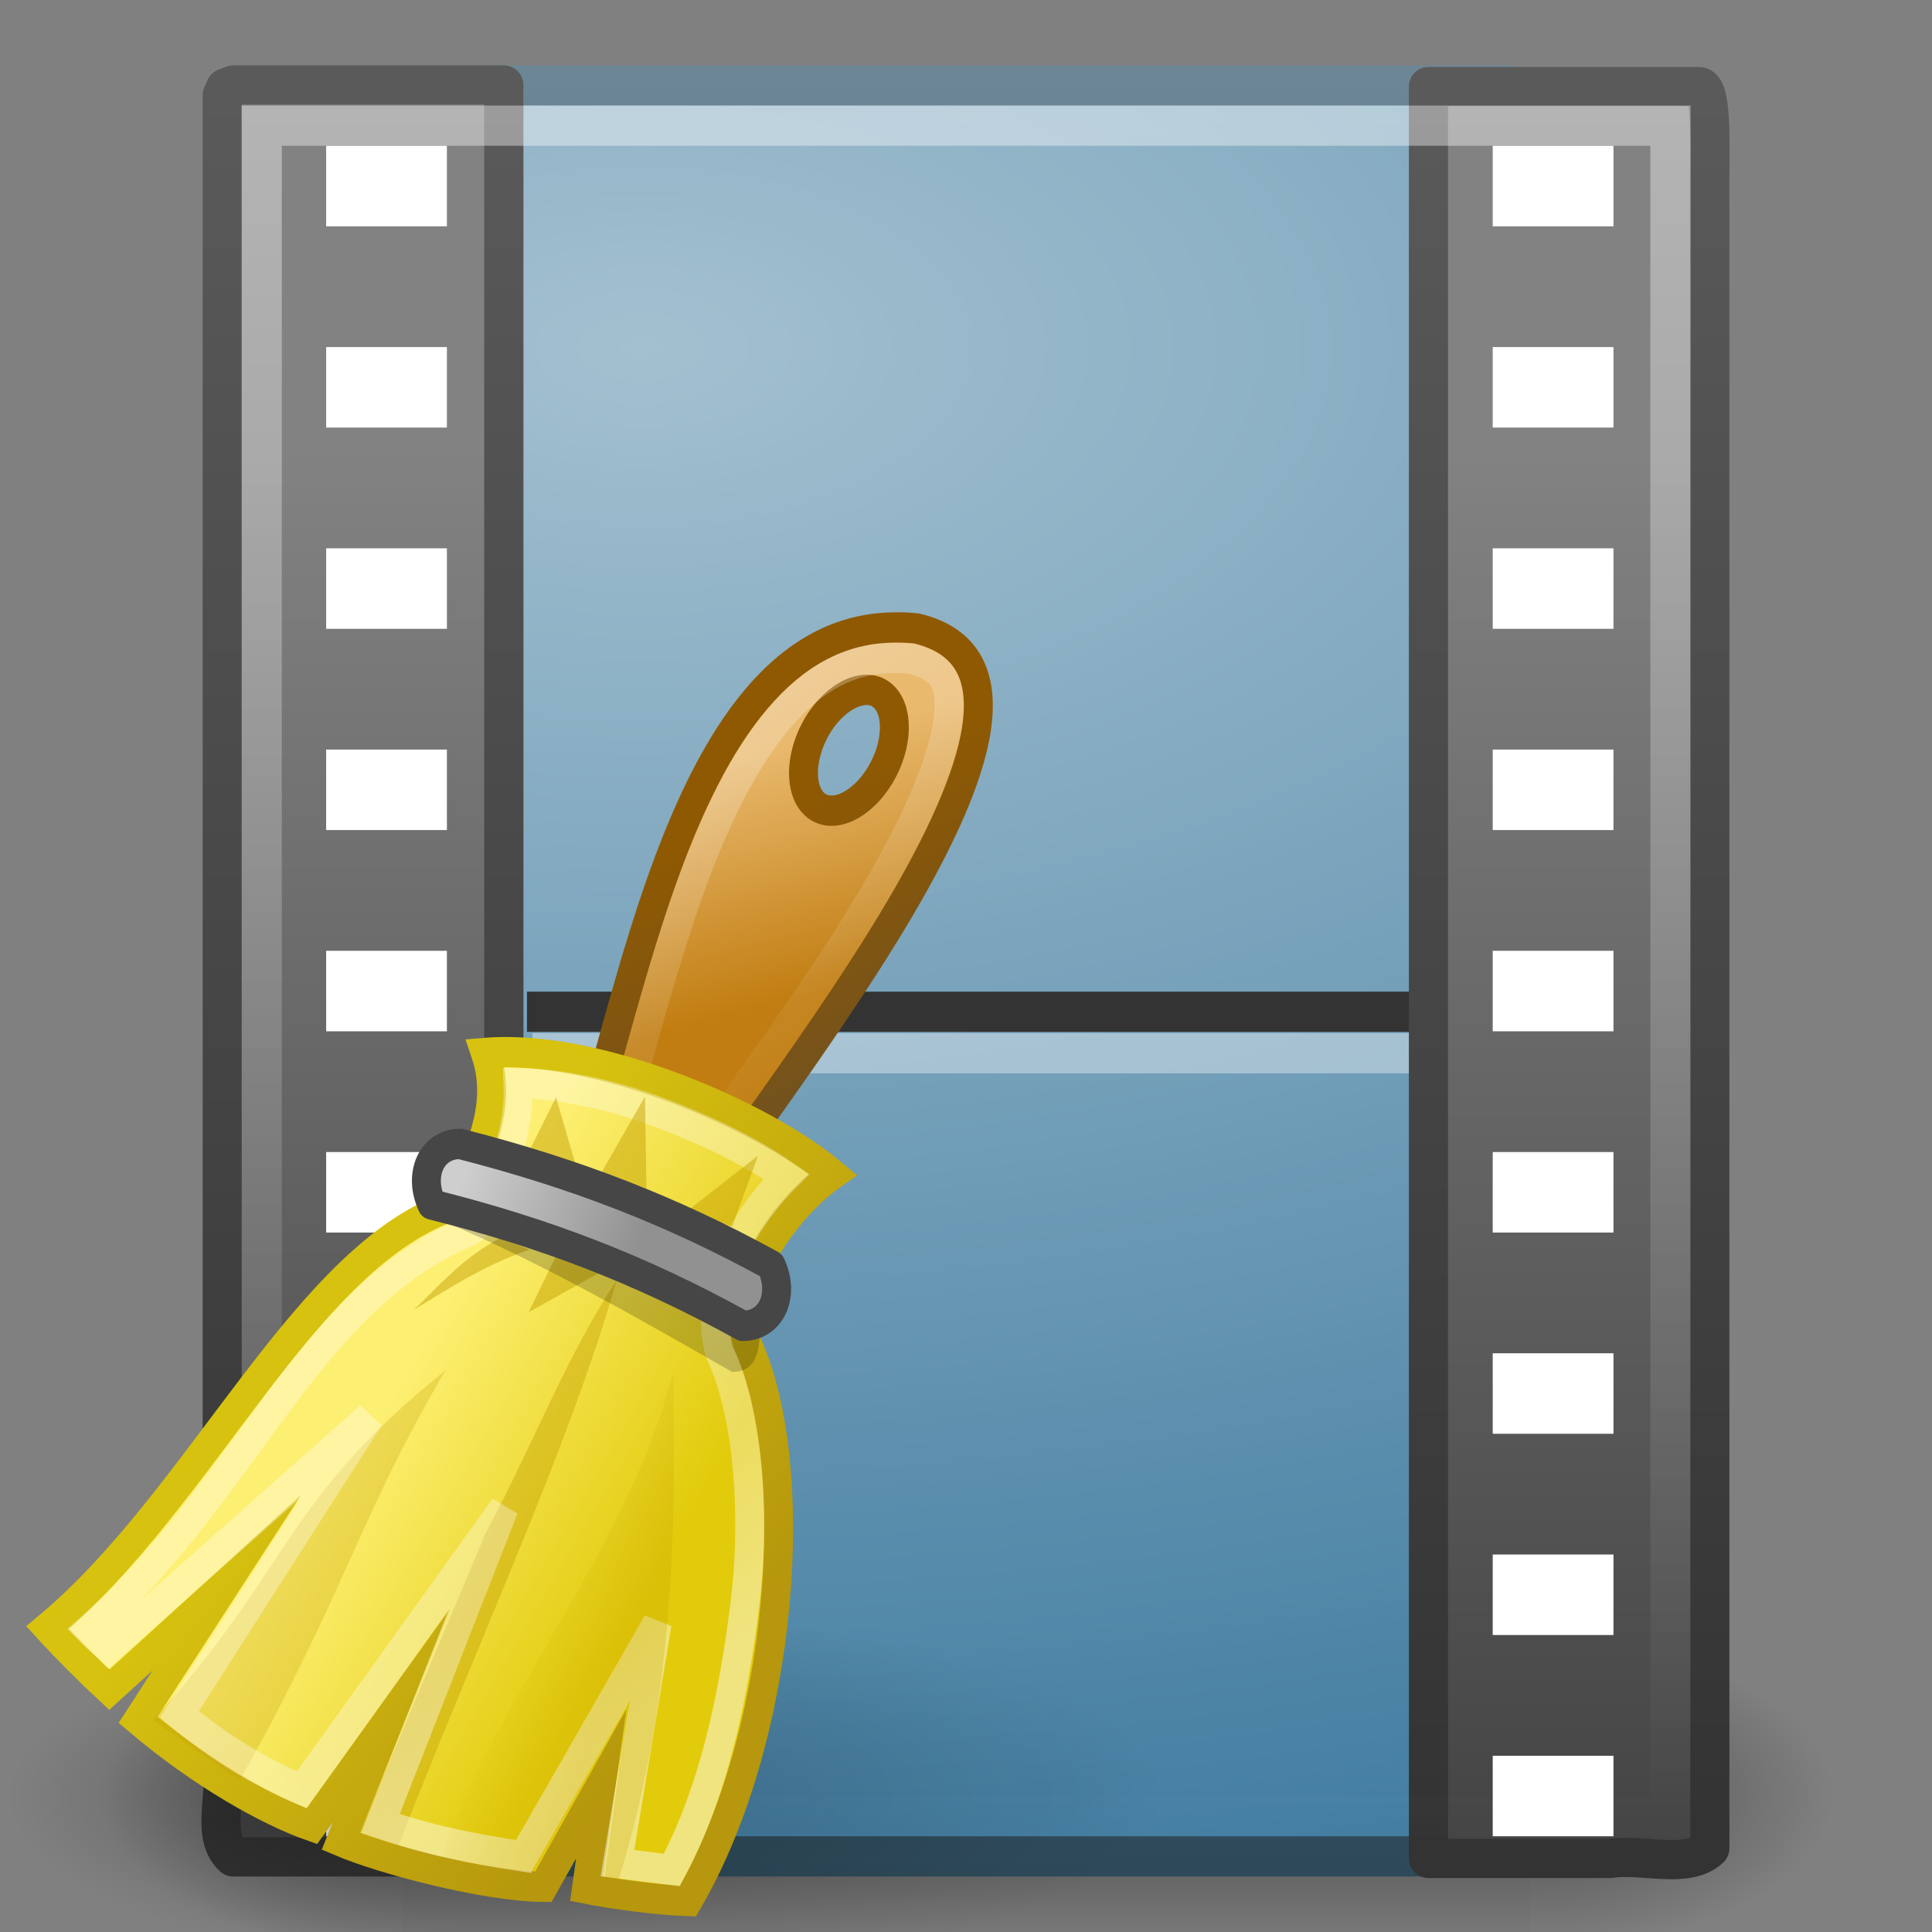 <?xml version="1.0" encoding="UTF-8" standalone="no"?>
<!-- Created with Inkscape (http://www.inkscape.org/) -->

<svg
   xmlns:dc="http://purl.org/dc/elements/1.1/"
   xmlns:cc="http://creativecommons.org/ns#"
   xmlns:rdf="http://www.w3.org/1999/02/22-rdf-syntax-ns#"
   xmlns:svg="http://www.w3.org/2000/svg"
   xmlns="http://www.w3.org/2000/svg"
   xmlns:xlink="http://www.w3.org/1999/xlink"
   xmlns:sodipodi="http://sodipodi.sourceforge.net/DTD/sodipodi-0.dtd"
   xmlns:inkscape="http://www.inkscape.org/namespaces/inkscape"
   id="svg2604"
   height="48"
   width="48"
   version="1.0"
   inkscape:version="0.48.3.1 r9886"
   sodipodi:docname="clear.svg">
  <rect width="100%" height="100%" fill="#808080" stroke="none"/>
  <sodipodi:namedview
     pagecolor="#ffffff"
     bordercolor="#666666"
     borderopacity="1"
     objecttolerance="10"
     gridtolerance="10"
     guidetolerance="10"
     inkscape:pageopacity="0"
     inkscape:pageshadow="2"
     inkscape:window-width="1600"
     inkscape:window-height="842"
     id="namedview57"
     showgrid="false"
     inkscape:zoom="9.3102393"
     inkscape:cx="10.412809"
     inkscape:cy="24"
     inkscape:window-x="-4"
     inkscape:window-y="-3"
     inkscape:window-maximized="1"
     inkscape:current-layer="g3652"
     showguides="true"
     inkscape:guide-bbox="true" />
  <defs
     id="defs2606">
    <linearGradient
       id="linearGradient3333"
       y2="609.51"
       gradientUnits="userSpaceOnUse"
       x2="302.86"
       gradientTransform="matrix(.067 0 0 0.015 -.341 37.04)"
       y1="366.65"
       x1="302.86">
      <stop
         id="stop5050"
         style="stop-opacity:0"
         offset="0" />
      <stop
         id="stop5056"
         offset=".5" />
      <stop
         id="stop5052"
         style="stop-opacity:0"
         offset="1" />
    </linearGradient>
    <radialGradient
       id="radialGradient3330"
       xlink:href="#linearGradient5060"
       gradientUnits="userSpaceOnUse"
       cy="486.65"
       cx="605.71"
       gradientTransform="matrix(-.023 0 0 0.015 21.623 37.04)"
       r="117.14" />
    <linearGradient
       id="linearGradient5060">
      <stop
         id="stop5062"
         offset="0" />
      <stop
         id="stop5064"
         style="stop-opacity:0"
         offset="1" />
    </linearGradient>
    <radialGradient
       id="radialGradient3327"
       xlink:href="#linearGradient5060"
       gradientUnits="userSpaceOnUse"
       cy="486.65"
       cx="605.71"
       gradientTransform="matrix(.023 0 0 0.015 26.361 37.04)"
       r="117.14" />
    <linearGradient
       id="linearGradient3324"
       y2="2.906"
       gradientUnits="userSpaceOnUse"
       x2="-51.786"
       gradientTransform="matrix(.807 0 0 .895 59.41 -2.981)"
       y1="50.786"
       x1="-51.786">
      <stop
         id="stop3106"
         style="stop-color:#aaa"
         offset="0" />
      <stop
         id="stop3108"
         style="stop-color:#c8c8c8"
         offset="1" />
    </linearGradient>
    <linearGradient
       id="linearGradient3322"
       y2="47.013"
       gradientUnits="userSpaceOnUse"
       x2="25.132"
       gradientTransform="matrix(1 0 0 .956 -1.0065e-7 -1.915)"
       y1=".985"
       x1="25.132">
      <stop
         id="stop3602"
         style="stop-color:#f4f4f4"
         offset="0" />
      <stop
         id="stop3604"
         style="stop-color:#dbdbdb"
         offset="1" />
    </linearGradient>
    <radialGradient
       id="radialGradient3319"
       gradientUnits="userSpaceOnUse"
       cy="112.3"
       cx="102"
       gradientTransform="matrix(.362 0 0 -.391 .851 47.517)"
       r="139.56">
      <stop
         id="stop41"
         style="stop-color:#b7b8b9"
         offset="0" />
      <stop
         id="stop47"
         style="stop-color:#ececec"
         offset=".189" />
      <stop
         id="stop49"
         style="stop-color:#fafafa;stop-opacity:0"
         offset=".257" />
      <stop
         id="stop51"
         style="stop-color:#fff;stop-opacity:0"
         offset=".301" />
      <stop
         id="stop53"
         style="stop-color:#fafafa;stop-opacity:0"
         offset=".531" />
      <stop
         id="stop55"
         style="stop-color:#ebecec;stop-opacity:0"
         offset=".845" />
      <stop
         id="stop57"
         style="stop-color:#e1e2e3;stop-opacity:0"
         offset="1" />
    </radialGradient>
    <linearGradient
       id="linearGradient3316"
       y2="46.017"
       gradientUnits="userSpaceOnUse"
       x2="24"
       gradientTransform="matrix(1 0 0 .978 0 -.967)"
       y1="2"
       x1="24">
      <stop
         id="stop3213"
         style="stop-color:#fff"
         offset="0" />
      <stop
         id="stop3215"
         style="stop-color:#fff;stop-opacity:0"
         offset="1" />
    </linearGradient>
    <filter
       id="filter3212"
       y="-.164"
       width="1.297"
       x="-.148"
       height="1.329">
      <feGaussianBlur
         id="feGaussianBlur3214"
         stdDeviation="0.774" />
    </filter>
    <linearGradient
       id="linearGradient3312"
       y2="5.457"
       gradientUnits="userSpaceOnUse"
       x2="36.358"
       gradientTransform="matrix(.998 0 0 1.041 .164 -1.106)"
       y1="8.059"
       x1="32.892">
      <stop
         id="stop8591"
         style="stop-color:#fefefe"
         offset="0" />
      <stop
         id="stop8593"
         style="stop-color:#cbcbcb"
         offset="1" />
    </linearGradient>
    <linearGradient
       id="linearGradient2484"
       y2="36"
       gradientUnits="userSpaceOnUse"
       x2="-.098"
       gradientTransform="matrix(.724 0 0 .736 1.979 11.204)"
       y1="36"
       x1="36.5">
      <stop
         id="stop3916"
         style="stop-color:#2c79c0"
         offset="0" />
      <stop
         id="stop3918"
         style="stop-color:#2970b3;stop-opacity:.498"
         offset=".797" />
      <stop
         id="stop3920"
         style="stop-color:#236098;stop-opacity:0"
         offset="1" />
    </linearGradient>
    <linearGradient
       id="linearGradient2482"
       y2="15.5"
       gradientUnits="userSpaceOnUse"
       x2="-.073"
       gradientTransform="matrix(.724 0 0 .736 1.979 11.204)"
       y1="15.5"
       x1="23.997">
      <stop
         id="stop3700"
         style="stop-color:#7ea8ce"
         offset="0" />
      <stop
         id="stop3702"
         style="stop-color:#568dc0;stop-opacity:.816"
         offset=".763" />
      <stop
         id="stop3704"
         style="stop-color:#c9e1f8;stop-opacity:0"
         offset="1" />
    </linearGradient>
    <linearGradient
       id="linearGradient2479"
       y2="-.438"
       gradientUnits="userSpaceOnUse"
       x2="20.484"
       gradientTransform="matrix(0 -.863 .849 0 3.27 51.022)"
       y1="12.82"
       x1="20.484">
      <stop
         id="stop2189"
         style="stop-color:#fff;stop-opacity:.643"
         offset="0" />
      <stop
         id="stop2191"
         style="stop-color:#fff;stop-opacity:0"
         offset="1" />
    </linearGradient>
    <linearGradient
       inkscape:collect="always"
       xlink:href="#linearGradient2482"
       id="linearGradient3046"
       gradientUnits="userSpaceOnUse"
       gradientTransform="matrix(0.724,0,0,0.736,1.979,11.204)"
       x1="23.997"
       y1="15.5"
       x2="-.073"
       y2="15.5" />
    <linearGradient
       inkscape:collect="always"
       xlink:href="#linearGradient2484"
       id="linearGradient3048"
       gradientUnits="userSpaceOnUse"
       gradientTransform="matrix(0.724,0,0,0.736,1.979,11.204)"
       x1="36.5"
       y1="36"
       x2="-.098"
       y2="36" />
    <linearGradient
       inkscape:collect="always"
       xlink:href="#linearGradient2479"
       id="linearGradient3050"
       gradientUnits="userSpaceOnUse"
       gradientTransform="matrix(0,-0.863,0.849,0,3.27,51.022)"
       x1="20.484"
       y1="12.82"
       x2="20.484"
       y2="-.438" />
    <linearGradient
       inkscape:collect="always"
       xlink:href="#linearGradient3333"
       id="linearGradient3132"
       gradientUnits="userSpaceOnUse"
       gradientTransform="matrix(0.067,0,0,0.015,-0.341,37.04)"
       x1="302.86"
       y1="366.65"
       x2="302.86"
       y2="609.51" />
    <radialGradient
       inkscape:collect="always"
       xlink:href="#linearGradient5060"
       id="radialGradient3134"
       gradientUnits="userSpaceOnUse"
       gradientTransform="matrix(-0.023,0,0,0.015,21.623,37.04)"
       cx="605.71"
       cy="486.65"
       r="117.14" />
    <radialGradient
       inkscape:collect="always"
       xlink:href="#linearGradient5060"
       id="radialGradient3136"
       gradientUnits="userSpaceOnUse"
       gradientTransform="matrix(0.023,0,0,0.015,26.361,37.04)"
       cx="605.71"
       cy="486.65"
       r="117.14" />
    <linearGradient
       inkscape:collect="always"
       xlink:href="#linearGradient3322"
       id="linearGradient3138"
       gradientUnits="userSpaceOnUse"
       gradientTransform="matrix(1,0,0,0.956,-1.0065e-7,-1.915)"
       x1="25.132"
       y1=".985"
       x2="25.132"
       y2="47.013" />
    <linearGradient
       inkscape:collect="always"
       xlink:href="#linearGradient3324"
       id="linearGradient3140"
       gradientUnits="userSpaceOnUse"
       gradientTransform="matrix(0.807,0,0,0.895,59.41,-2.981)"
       x1="-51.786"
       y1="50.786"
       x2="-51.786"
       y2="2.906" />
    <radialGradient
       inkscape:collect="always"
       xlink:href="#radialGradient3319"
       id="radialGradient3142"
       gradientUnits="userSpaceOnUse"
       gradientTransform="matrix(0.362,0,0,-0.391,0.851,47.517)"
       cx="102"
       cy="112.3"
       r="139.56" />
    <linearGradient
       inkscape:collect="always"
       xlink:href="#linearGradient3316"
       id="linearGradient3144"
       gradientUnits="userSpaceOnUse"
       gradientTransform="matrix(1,0,0,0.978,0,-0.967)"
       x1="24"
       y1="2"
       x2="24"
       y2="46.017" />
    <linearGradient
       inkscape:collect="always"
       xlink:href="#linearGradient3312"
       id="linearGradient3146"
       gradientUnits="userSpaceOnUse"
       gradientTransform="matrix(0.998,0,0,1.041,0.164,-1.106)"
       x1="32.892"
       y1="8.059"
       x2="36.358"
       y2="5.457" />
    <radialGradient
       id="radialGradient3690"
       gradientUnits="userSpaceOnUse"
       cx="62.625"
       cy="4.625"
       r="10.625"
       gradientTransform="matrix(2.165,0,0,0.847,-111.56,35.082)">
      <stop
         id="stop8840"
         offset="0" />
      <stop
         id="stop8842"
         style="stop-opacity:0"
         offset="1" />
    </radialGradient>
    <radialGradient
       id="radialGradient3627"
       gradientUnits="userSpaceOnUse"
       cy="25.625"
       cx="13.139"
       gradientTransform="matrix(0,2.654,-3.163,0,97.183,-26.676)"
       r="13.931">
      <stop
         id="stop3692"
         style="stop-color:#ffeb9f"
         offset="0" />
      <stop
         id="stop3694"
         style="stop-color:#ffd57e"
         offset=".262" />
      <stop
         id="stop3696"
         style="stop-color:#ffbc43"
         offset=".661" />
      <stop
         id="stop3698"
         style="stop-color:#ff921a"
         offset="1" />
    </radialGradient>
    <linearGradient
       id="linearGradient3629"
       y2="9.58"
       gradientUnits="userSpaceOnUse"
       x2="21.483"
       gradientTransform="matrix(1.651,0,0,1.657,-11.466,-15.046)"
       y1="36.255"
       x1="21.483">
      <stop
         id="stop3605"
         style="stop-color:#a7651c"
         offset="0" />
      <stop
         id="stop3607"
         style="stop-color:#c8a700"
         offset="1" />
    </linearGradient>
    <linearGradient
       id="linearGradient3648"
       y2="43.444"
       gradientUnits="userSpaceOnUse"
       x2="29.647"
       y1="2"
       x1="29.647">
      <stop
         id="stop3644"
         style="stop-color:#fff"
         offset="0" />
      <stop
         id="stop3646"
         style="stop-color:#fff;stop-opacity:0"
         offset="1" />
    </linearGradient>
    <linearGradient
       id="linearGradient3619"
       y2="33.955"
       gradientUnits="userSpaceOnUse"
       x2="15.215"
       gradientTransform="translate(2.98,-3.122)"
       y1="22.292"
       x1="11.566">
      <stop
         id="stop2687"
         style="stop-color:#fff;stop-opacity:.275"
         offset="0" />
      <stop
         id="stop2689"
         style="stop-color:#fff;stop-opacity:0"
         offset="1" />
    </linearGradient>
    <linearGradient
       y2="33.955"
       x2="15.215"
       y1="22.292"
       x1="11.566"
       gradientTransform="translate(2.98,-3.122)"
       gradientUnits="userSpaceOnUse"
       id="linearGradient3040"
       xlink:href="#linearGradient3619"
       inkscape:collect="always" />
    <linearGradient
       inkscape:collect="always"
       xlink:href="#linearGradient3049"
       id="linearGradient3677"
       gradientUnits="userSpaceOnUse"
       gradientTransform="matrix(1.647,0,0,1.556,-54.557,-5.001)"
       x1="12.872"
       y1="0.621"
       x2="12.872"
       y2="22.487" />
    <linearGradient
       id="linearGradient3049"
       y2="22.487"
       gradientUnits="userSpaceOnUse"
       x2="12.872"
       gradientTransform="matrix(1.647,0,0,1.556,-2.251,1.018)"
       y1="0.621"
       x1="12.872">
      <stop
         id="stop3618"
         style="stop-color:#fbedd8;stop-opacity:1;"
         offset="0" />
      <stop
         id="stop3270"
         style="stop-color:#dd7b2a;stop-opacity:1;"
         offset="0.5" />
      <stop
         id="stop3620"
         style="stop-color:#da4612;stop-opacity:1;"
         offset="1" />
    </linearGradient>
    <linearGradient
       inkscape:collect="always"
       xlink:href="#linearGradient3051"
       id="linearGradient3679"
       gradientUnits="userSpaceOnUse"
       gradientTransform="translate(-52.306,-6.019)"
       x1="12.248"
       y1="34.993"
       x2="12.248"
       y2="2" />
    <linearGradient
       id="linearGradient3051"
       y2="2"
       gradientUnits="userSpaceOnUse"
       x2="12.248"
       y1="34.993"
       x1="12.248">
      <stop
         id="stop3624"
         style="stop-color:#bb2b12"
         offset="0" />
      <stop
         id="stop3626"
         style="stop-color:#da986a;stop-opacity:1;"
         offset="1" />
    </linearGradient>
    <linearGradient
       id="linearGradient259">
      <stop
         id="stop260"
         style="stop-color:#828282"
         offset="0" />
      <stop
         id="stop261"
         style="stop-color:#434343"
         offset="1" />
    </linearGradient>
    <linearGradient
       id="linearGradient3582">
      <stop
         id="stop3584"
         style="stop-color:#333"
         offset="0" />
      <stop
         id="stop3586"
         style="stop-color:#5a5a5a"
         offset="1" />
    </linearGradient>
    <linearGradient
       id="linearGradient3719">
      <stop
         id="stop3721"
         style="stop-color:#828282"
         offset="0" />
      <stop
         id="stop3723"
         style="stop-color:#434343"
         offset="1" />
    </linearGradient>
    <linearGradient
       id="linearGradient3726">
      <stop
         id="stop3728"
         style="stop-color:#333"
         offset="0" />
      <stop
         id="stop3730"
         style="stop-color:#5a5a5a"
         offset="1" />
    </linearGradient>
    <linearGradient
       inkscape:collect="always"
       xlink:href="#linearGradient3027"
       id="linearGradient3689"
       gradientUnits="userSpaceOnUse"
       gradientTransform="translate(-52.306,-6.019)"
       x1="16.723"
       y1="3"
       x2="16.723"
       y2="35.055" />
    <linearGradient
       id="linearGradient3027"
       y2="35.055"
       gradientUnits="userSpaceOnUse"
       x2="16.723"
       y1="3"
       x1="16.723">
      <stop
         id="stop3463"
         style="stop-color:#fff"
         offset="0" />
      <stop
         id="stop3465"
         style="stop-color:#fff;stop-opacity:0"
         offset="1" />
    </linearGradient>
    <linearGradient
       x1="24.104"
       y1="15.181"
       x2="24.104"
       y2="34.225"
       id="linearGradient2401"
       xlink:href="#linearGradient2264"
       gradientUnits="userSpaceOnUse"
       gradientTransform="matrix(0.899,0,0,0.893,-10.464,-9.566)" />
    <linearGradient
       id="linearGradient2264">
      <stop
         id="stop2266"
         style="stop-color:#d7e866;stop-opacity:1"
         offset="0" />
      <stop
         id="stop2268"
         style="stop-color:#8cab2a;stop-opacity:1"
         offset="1" />
    </linearGradient>
    <linearGradient
       x1="24.139"
       y1="6.532"
       x2="24.139"
       y2="45.69"
       id="linearGradient2398"
       xlink:href="#linearGradient4222"
       gradientUnits="userSpaceOnUse"
       gradientTransform="matrix(0.54,0,0,0.537,-1.849,-1.506)" />
    <linearGradient
       id="linearGradient4222">
      <stop
         id="stop4224"
         style="stop-color:#ffffff;stop-opacity:1"
         offset="0" />
      <stop
         id="stop4226"
         style="stop-color:#ffffff;stop-opacity:0"
         offset="1" />
    </linearGradient>
    <linearGradient
       y2="45.69"
       x2="24.139"
       y1="6.532"
       x1="24.139"
       gradientTransform="matrix(0.54,0,0,0.537,-1.849,-1.506)"
       gradientUnits="userSpaceOnUse"
       id="linearGradient3015"
       xlink:href="#linearGradient4222"
       inkscape:collect="always" />
    <linearGradient
       y2="12.959"
       x2="15.048"
       y1="12.959"
       x1="19.503"
       gradientTransform="matrix(0,-1.147,-1.239,0,46.167,56.36)"
       gradientUnits="userSpaceOnUse"
       id="linearGradient3010"
       xlink:href="#linearGradient2187"
       inkscape:collect="always" />
    <linearGradient
       y2="36.354"
       x2="35.998"
       y1="31.247"
       x1="35.998"
       gradientTransform="matrix(-1.058,0,0,0.979,48.052,3.391)"
       gradientUnits="userSpaceOnUse"
       id="linearGradient3008"
       xlink:href="#linearGradient4176"
       inkscape:collect="always" />
    <linearGradient
       y2="36.354"
       x2="31.27"
       y1="10.82"
       x1="31.27"
       gradientTransform="matrix(-1.058,0,0,0.979,48.052,3.391)"
       gradientUnits="userSpaceOnUse"
       id="linearGradient3006"
       xlink:href="#linearGradient4168"
       inkscape:collect="always" />
    <linearGradient
       y2="12.959"
       x2="15.048"
       y1="12.959"
       x1="19.503"
       gradientTransform="matrix(0,-1.147,-1.239,0,46.167,56.36)"
       gradientUnits="userSpaceOnUse"
       id="linearGradient4083"
       xlink:href="#linearGradient2187"
       inkscape:collect="always" />
    <linearGradient
       id="linearGradient2187">
      <stop
         style="stop-color:#ffffff;stop-opacity:0.643;"
         offset="0"
         id="stop2189-0" />
      <stop
         style="stop-color:#ffffff;stop-opacity:0;"
         offset="1"
         id="stop2191-3" />
    </linearGradient>
    <linearGradient
       y2="36.354"
       x2="31.27"
       y1="10.82"
       x1="31.27"
       gradientTransform="matrix(-1.058,0,0,0.979,48.052,3.391)"
       gradientUnits="userSpaceOnUse"
       id="linearGradient4086"
       xlink:href="#linearGradient4168"
       inkscape:collect="always" />
    <linearGradient
       id="linearGradient4168">
      <stop
         style="stop-color:#f8cd70;stop-opacity:1;"
         offset="0"
         id="stop4170" />
      <stop
         id="stop4172"
         offset="0.938"
         style="stop-color:#d99a11;stop-opacity:1;" />
      <stop
         style="stop-color:#b07c0b;stop-opacity:0;"
         offset="1"
         id="stop4174" />
    </linearGradient>
    <linearGradient
       y2="36.354"
       x2="35.998"
       y1="31.247"
       x1="35.998"
       gradientTransform="matrix(-1.058,0,0,0.979,48.052,3.391)"
       gradientUnits="userSpaceOnUse"
       id="linearGradient4088"
       xlink:href="#linearGradient4176"
       inkscape:collect="always" />
    <linearGradient
       id="linearGradient4176">
      <stop
         style="stop-color:#bf8407;stop-opacity:1;"
         offset="0"
         id="stop4178" />
      <stop
         style="stop-color:#a87300;stop-opacity:0;"
         offset="1"
         id="stop4180" />
    </linearGradient>
    <radialGradient
       r="15.645"
       fy="36.421"
       fx="24.837"
       cy="36.421"
       cx="24.837"
       gradientTransform="matrix(1,0,0,0.537,0,16.873)"
       gradientUnits="userSpaceOnUse"
       id="radialGradient3827"
       xlink:href="#linearGradient8662"
       inkscape:collect="always" />
    <linearGradient
       id="linearGradient8662"
       inkscape:collect="always">
      <stop
         id="stop8664"
         offset="0"
         style="stop-color:#000000;stop-opacity:1;" />
      <stop
         id="stop8666"
         offset="1"
         style="stop-color:#000000;stop-opacity:0;" />
    </linearGradient>
    <linearGradient
       y2="12.959"
       x2="15.048"
       y1="12.959"
       x1="19.503"
       gradientTransform="matrix(0,-1.147,1.239,0,2.008,56.36)"
       gradientUnits="userSpaceOnUse"
       id="linearGradient3011"
       xlink:href="#linearGradient2187-6"
       inkscape:collect="always" />
    <linearGradient
       y2="36.354"
       x2="35.998"
       y1="31.247"
       x1="35.998"
       gradientTransform="matrix(1.058,0,0,0.979,0.123,3.391)"
       gradientUnits="userSpaceOnUse"
       id="linearGradient3009"
       xlink:href="#linearGradient4019"
       inkscape:collect="always" />
    <linearGradient
       y2="36.354"
       x2="31.27"
       y1="10.82"
       x1="31.27"
       gradientTransform="matrix(1.058,0,0,0.979,0.123,3.391)"
       gradientUnits="userSpaceOnUse"
       id="linearGradient3007"
       xlink:href="#linearGradient4009"
       inkscape:collect="always" />
    <linearGradient
       y2="12.959"
       x2="15.048"
       y1="12.959"
       x1="19.503"
       gradientTransform="matrix(0,-1.147,1.239,0,2.008,56.36)"
       gradientUnits="userSpaceOnUse"
       id="linearGradient3763"
       xlink:href="#linearGradient2187-6"
       inkscape:collect="always" />
    <linearGradient
       id="linearGradient2187-6">
      <stop
         style="stop-color:#ffffff;stop-opacity:0.643;"
         offset="0"
         id="stop2189-4" />
      <stop
         style="stop-color:#ffffff;stop-opacity:0;"
         offset="1"
         id="stop2191-5" />
    </linearGradient>
    <linearGradient
       y2="36.354"
       x2="31.27"
       y1="10.82"
       x1="31.27"
       gradientTransform="matrix(1.058,0,0,0.979,0.123,3.391)"
       gradientUnits="userSpaceOnUse"
       id="linearGradient3766"
       xlink:href="#linearGradient4009"
       inkscape:collect="always" />
    <linearGradient
       id="linearGradient4009">
      <stop
         style="stop-color:#d7e866;stop-opacity:1"
         offset="0"
         id="stop4011" />
      <stop
         id="stop4013"
         offset="0.682"
         style="stop-color:#98b438;stop-opacity:1" />
      <stop
         style="stop-color:#a1ba49;stop-opacity:1"
         offset="0.953"
         id="stop4015" />
      <stop
         style="stop-color:#ffffff;stop-opacity:0;"
         offset="1"
         id="stop4017" />
    </linearGradient>
    <linearGradient
       y2="36.354"
       x2="35.998"
       y1="31.247"
       x1="35.998"
       gradientTransform="matrix(1.058,0,0,0.979,0.123,3.391)"
       gradientUnits="userSpaceOnUse"
       id="linearGradient3768"
       xlink:href="#linearGradient4019"
       inkscape:collect="always" />
    <linearGradient
       id="linearGradient4019">
      <stop
         style="stop-color:#688c35;stop-opacity:1;"
         offset="0"
         id="stop4021" />
      <stop
         style="stop-color:#9cc8f0;stop-opacity:0;"
         offset="1"
         id="stop4023" />
    </linearGradient>
    <radialGradient
       r="15.645"
       fy="36.421"
       fx="24.837"
       cy="36.421"
       cx="24.837"
       gradientTransform="matrix(1,0,0,0.537,0,16.873)"
       gradientUnits="userSpaceOnUse"
       id="radialGradient3827-1"
       xlink:href="#linearGradient8662-7"
       inkscape:collect="always" />
    <linearGradient
       id="linearGradient8662-7"
       inkscape:collect="always">
      <stop
         id="stop8664-2"
         offset="0"
         style="stop-color:#000000;stop-opacity:1;" />
      <stop
         id="stop8666-3"
         offset="1"
         style="stop-color:#000000;stop-opacity:0;" />
    </linearGradient>
    <linearGradient
       gradientTransform="matrix(0,-0.683,0.733,0,-1.731,32.223)"
       gradientUnits="userSpaceOnUse"
       xlink:href="#linearGradient2187-8"
       id="linearGradient3513"
       y2="12.959"
       x2="16.42"
       y1="12.959"
       x1="41.279" />
    <linearGradient
       id="linearGradient2187-8">
      <stop
         offset="0"
         style="stop-color:#ffffff;stop-opacity:0.643"
         id="stop2189-7" />
      <stop
         offset="1"
         style="stop-color:#ffffff;stop-opacity:0"
         id="stop2191-8" />
    </linearGradient>
    <linearGradient
       gradientTransform="matrix(0.626,0,0,0.583,-2.846,0.673)"
       gradientUnits="userSpaceOnUse"
       xlink:href="#linearGradient4009-5"
       id="linearGradient3518"
       y2="36.354"
       x2="31.27"
       y1="10.82"
       x1="31.27" />
    <linearGradient
       id="linearGradient4009-5">
      <stop
         offset="0"
         style="stop-color:#d7e866;stop-opacity:1"
         id="stop4011-3" />
      <stop
         offset="0.682"
         style="stop-color:#98b438;stop-opacity:1"
         id="stop4013-6" />
      <stop
         offset="0.953"
         style="stop-color:#a1ba49;stop-opacity:1"
         id="stop4015-0" />
      <stop
         offset="1"
         style="stop-color:#a1ba49;stop-opacity:0"
         id="stop4017-8" />
    </linearGradient>
    <linearGradient
       gradientTransform="matrix(0.626,0,0,0.583,-2.846,0.673)"
       gradientUnits="userSpaceOnUse"
       xlink:href="#linearGradient4019-9"
       id="linearGradient3520"
       y2="36.354"
       x2="35.998"
       y1="31.247"
       x1="35.998" />
    <linearGradient
       id="linearGradient4019-9">
      <stop
         offset="0"
         style="stop-color:#688c35;stop-opacity:1"
         id="stop4021-6" />
      <stop
         offset="1"
         style="stop-color:#688c35;stop-opacity:0"
         id="stop4023-2" />
    </linearGradient>
    <radialGradient
       gradientTransform="matrix(1,0,0,0.537,0,16.873)"
       gradientUnits="userSpaceOnUse"
       xlink:href="#linearGradient8662-1"
       id="radialGradient3507"
       fy="36.421"
       fx="24.837"
       r="15.645"
       cy="36.421"
       cx="24.837" />
    <linearGradient
       id="linearGradient8662-1">
      <stop
         offset="0"
         style="stop-color:#000000;stop-opacity:1"
         id="stop8664-3" />
      <stop
         offset="1"
         style="stop-color:#000000;stop-opacity:0"
         id="stop8666-9" />
    </linearGradient>
    <linearGradient
       inkscape:collect="always"
       xlink:href="#linearGradient4009-5"
       id="linearGradient3211"
       gradientUnits="userSpaceOnUse"
       gradientTransform="matrix(0.626,0,0,0.583,-2.846,0.673)"
       x1="31.27"
       y1="10.82"
       x2="31.27"
       y2="36.354" />
    <linearGradient
       inkscape:collect="always"
       xlink:href="#linearGradient4019-9"
       id="linearGradient3213"
       gradientUnits="userSpaceOnUse"
       gradientTransform="matrix(0.626,0,0,0.583,-2.846,0.673)"
       x1="35.998"
       y1="31.247"
       x2="35.998"
       y2="36.354" />
    <linearGradient
       inkscape:collect="always"
       xlink:href="#linearGradient2187-8"
       id="linearGradient3215"
       gradientUnits="userSpaceOnUse"
       gradientTransform="matrix(0,-0.683,0.733,0,-1.731,32.223)"
       x1="41.279"
       y1="12.959"
       x2="16.42"
       y2="12.959" />
    <linearGradient
       y2="36.354"
       x2="35.998"
       y1="11.411"
       x1="35.998"
       gradientTransform="matrix(-0.626,0,0,0.583,26.846,-0.327)"
       gradientUnits="userSpaceOnUse"
       id="linearGradient2842"
       xlink:href="#linearGradient4176-2"
       inkscape:collect="always" />
    <linearGradient
       y2="36.354"
       x2="31.27"
       y1="10.82"
       x1="31.27"
       gradientTransform="matrix(-0.626,0,0,0.583,26.846,-0.327)"
       gradientUnits="userSpaceOnUse"
       id="linearGradient2840"
       xlink:href="#linearGradient4168-3"
       inkscape:collect="always" />
    <linearGradient
       gradientTransform="translate(1.2595749e-8,-1)"
       y2="20.341"
       x2="17.226"
       y1="4.359"
       x1="12.944"
       gradientUnits="userSpaceOnUse"
       id="linearGradient2837"
       xlink:href="#linearGradient4222-7"
       inkscape:collect="always" />
    <linearGradient
       id="linearGradient4222-7">
      <stop
         offset="0"
         style="stop-color:#ffffff;stop-opacity:1"
         id="stop4224-8" />
      <stop
         offset="1"
         style="stop-color:#ffffff;stop-opacity:0"
         id="stop4226-6" />
    </linearGradient>
    <linearGradient
       id="linearGradient4168-3">
      <stop
         offset="0"
         style="stop-color:#ecb56c;stop-opacity:1"
         id="stop4170-0" />
      <stop
         offset="0.743"
         style="stop-color:#e86225;stop-opacity:1"
         id="stop4172-2" />
      <stop
         offset="1"
         style="stop-color:#b07c0b;stop-opacity:0"
         id="stop4174-6" />
    </linearGradient>
    <linearGradient
       id="linearGradient4176-2">
      <stop
         offset="0"
         style="stop-color:#cc7032;stop-opacity:1"
         id="stop4178-3" />
      <stop
         offset="0.739"
         style="stop-color:#bb2d13;stop-opacity:1"
         id="stop3223" />
      <stop
         offset="1"
         style="stop-color:#a87300;stop-opacity:0"
         id="stop4180-5" />
    </linearGradient>
    <radialGradient
       gradientTransform="matrix(1.275,-0.228,0.045,1.213,5.845,7.917)"
       gradientUnits="userSpaceOnUse"
       xlink:href="#linearGradient7067"
       id="radialGradient3622"
       fy="37.456"
       fx="14.688"
       r="5.738"
       cy="41.059"
       cx="17.059" />
    <linearGradient
       id="linearGradient7067">
      <stop
         offset="0"
         style="stop-color:#ffffff;stop-opacity:1"
         id="stop7069" />
      <stop
         offset="1"
         style="stop-color:#ffffff;stop-opacity:0"
         id="stop7071" />
    </linearGradient>
    <radialGradient
       gradientTransform="matrix(1.342,-0.218,0.029,1.255,28.701,0.363)"
       gradientUnits="userSpaceOnUse"
       xlink:href="#linearGradient3668"
       id="radialGradient3634"
       fy="37.841"
       fx="14.758"
       r="5.738"
       cy="41.059"
       cx="17.059" />
    <linearGradient
       id="linearGradient3668">
      <stop
         offset="0"
         style="stop-color:#ffffff;stop-opacity:1"
         id="stop3670" />
      <stop
         offset="1"
         style="stop-color:#ffffff;stop-opacity:0"
         id="stop3672" />
    </linearGradient>
    <linearGradient
       gradientTransform="matrix(0.429,0,0,0.431,24.286,-38.532)"
       gradientUnits="userSpaceOnUse"
       xlink:href="#linearGradient2372"
       id="linearGradient3642"
       y2="125.391"
       x2="26.257"
       y1="137.539"
       x1="28.503" />
    <linearGradient
       id="linearGradient2372">
      <stop
         offset="0"
         style="stop-color:#ffffff;stop-opacity:1"
         id="stop2374" />
      <stop
         offset="1"
         style="stop-color:#ffffff;stop-opacity:0.345"
         id="stop2376" />
    </linearGradient>
    <linearGradient
       gradientTransform="matrix(0.593,0,0,0.431,45.148,-45.096)"
       gradientUnits="userSpaceOnUse"
       xlink:href="#linearGradient2372"
       id="linearGradient2698"
       y2="125.391"
       x2="26.257"
       y1="144.117"
       x1="28.739" />
    <linearGradient
       gradientTransform="matrix(1.296,0,0,1.355,-0.334,-0.243)"
       gradientUnits="userSpaceOnUse"
       xlink:href="#linearGradient3461"
       id="linearGradient2711"
       y2="35.055"
       x2="16.723"
       y1="3"
       x1="16.723" />
    <linearGradient
       id="linearGradient3461">
      <stop
         offset="0"
         style="stop-color:#ffffff;stop-opacity:1"
         id="stop3463-9" />
      <stop
         offset="1"
         style="stop-color:#ffffff;stop-opacity:0"
         id="stop3465-6" />
    </linearGradient>
    <linearGradient
       gradientTransform="matrix(0.877,0,0,1.004,32.766,1.419)"
       gradientUnits="userSpaceOnUse"
       xlink:href="#linearGradient3932"
       id="linearGradient2801"
       y2="46.264"
       x2="-22.54"
       y1="11.109"
       x1="-22.54" />
    <linearGradient
       id="linearGradient3932">
      <stop
         offset="0"
         style="stop-color:#828282;stop-opacity:1"
         id="stop3934" />
      <stop
         offset="1"
         style="stop-color:#434343;stop-opacity:1"
         id="stop3936" />
    </linearGradient>
    <linearGradient
       gradientTransform="matrix(0.938,0,0,0.968,-10.88,2.34)"
       gradientUnits="userSpaceOnUse"
       xlink:href="#linearGradient3582-5"
       id="linearGradient2803"
       y2="1.41"
       x2="16.746"
       y1="46.133"
       x1="16.746" />
    <linearGradient
       id="linearGradient3582-5">
      <stop
         offset="0"
         style="stop-color:#333333;stop-opacity:1"
         id="stop3584-2" />
      <stop
         offset="1"
         style="stop-color:#5a5a5a;stop-opacity:1"
         id="stop3586-8" />
    </linearGradient>
    <linearGradient
       gradientTransform="matrix(0.878,0,0,1.005,34.684,1.404)"
       gradientUnits="userSpaceOnUse"
       xlink:href="#linearGradient3932"
       id="linearGradient2797"
       y2="46.264"
       x2="-22.54"
       y1="11.109"
       x1="-22.54" />
    <linearGradient
       gradientTransform="matrix(0.939,0,0,0.969,-8.995,2.326)"
       gradientUnits="userSpaceOnUse"
       xlink:href="#linearGradient3582-5"
       id="linearGradient2799"
       y2="1.41"
       x2="16.746"
       y1="46.133"
       x1="16.746" />
    <radialGradient
       gradientTransform="matrix(-2.5043855e-8,2.142,-3.927,-3.7952071e-8,57.745,-21.611)"
       gradientUnits="userSpaceOnUse"
       xlink:href="#linearGradient3993"
       id="radialGradient2759"
       fy="10.898"
       fx="14.766"
       r="18"
       cy="10.898"
       cx="14.766" />
    <linearGradient
       id="linearGradient3993">
      <stop
         offset="0"
         style="stop-color:#a3c0d0;stop-opacity:1"
         id="stop3995" />
      <stop
         offset="1"
         style="stop-color:#427da1;stop-opacity:1"
         id="stop4001" />
    </linearGradient>
    <linearGradient
       gradientTransform="matrix(0.891,0,0,0.897,63.028,-0.093)"
       gradientUnits="userSpaceOnUse"
       xlink:href="#linearGradient2490"
       id="linearGradient2761"
       y2="2.906"
       x2="-51.786"
       y1="53.624"
       x1="-51.786" />
    <linearGradient
       id="linearGradient2490">
      <stop
         offset="0"
         style="stop-color:#2e4a5a;stop-opacity:1"
         id="stop2492" />
      <stop
         offset="1"
         style="stop-color:#6e8796;stop-opacity:1"
         id="stop2494" />
    </linearGradient>
    <radialGradient
       gradientTransform="matrix(-0.064,0,0,0.033,47.726,29.921)"
       gradientUnits="userSpaceOnUse"
       xlink:href="#linearGradient5060-4"
       id="radialGradient2735"
       fy="486.648"
       fx="605.714"
       r="117.143"
       cy="486.648"
       cx="605.714" />
    <linearGradient
       id="linearGradient5060-4">
      <stop
         offset="0"
         style="stop-color:#000000;stop-opacity:1"
         id="stop5062-9" />
      <stop
         offset="1"
         style="stop-color:#000000;stop-opacity:0"
         id="stop5064-3" />
    </linearGradient>
    <linearGradient
       gradientTransform="matrix(0.058,0,0,0.033,2.041,29.922)"
       gradientUnits="userSpaceOnUse"
       xlink:href="#linearGradient5048"
       id="linearGradient2738"
       y2="609.505"
       x2="302.857"
       y1="366.648"
       x1="302.857" />
    <linearGradient
       id="linearGradient5048">
      <stop
         offset="0"
         style="stop-color:#000000;stop-opacity:0"
         id="stop5050-3" />
      <stop
         offset="0.5"
         style="stop-color:#000000;stop-opacity:1"
         id="stop5056-5" />
      <stop
         offset="1"
         style="stop-color:#000000;stop-opacity:0"
         id="stop5052-8" />
    </linearGradient>
    <radialGradient
       gradientTransform="matrix(0.064,0,0,0.033,-1.726,29.921)"
       gradientUnits="userSpaceOnUse"
       xlink:href="#linearGradient5060-4"
       id="radialGradient2704"
       fy="486.648"
       fx="605.714"
       r="117.143"
       cy="486.648"
       cx="605.714" />
    <linearGradient
       id="linearGradient6019"
       inkscape:collect="always">
      <stop
         id="stop6021"
         offset="0"
         style="stop-color:#000000;stop-opacity:1;" />
      <stop
         id="stop6023"
         offset="1"
         style="stop-color:#000000;stop-opacity:0;" />
    </linearGradient>
    <radialGradient
       gradientUnits="userSpaceOnUse"
       gradientTransform="matrix(1,0,0,0.45,0,37.95)"
       r="20"
       fy="69"
       fx="28.603"
       cy="69"
       cx="38"
       id="radialGradient6025"
       xlink:href="#linearGradient6019"
       inkscape:collect="always" />
    <linearGradient
       id="linearGradient5996"
       inkscape:collect="always">
      <stop
         id="stop5998"
         offset="0"
         style="stop-color:#8f5902;stop-opacity:1;" />
      <stop
         id="stop6000"
         offset="1"
         style="stop-color:#73521e;stop-opacity:1" />
    </linearGradient>
    <linearGradient
       gradientTransform="translate(-2,0)"
       gradientUnits="userSpaceOnUse"
       y2="18"
       x2="34"
       y1="9.241"
       x1="30.325"
       id="linearGradient6002"
       xlink:href="#linearGradient5996"
       inkscape:collect="always" />
    <linearGradient
       id="linearGradient5958"
       inkscape:collect="always">
      <stop
         id="stop5960"
         offset="0"
         style="stop-color:#c17d11;stop-opacity:1;" />
      <stop
         id="stop5962"
         offset="1"
         style="stop-color:#e9b96e;stop-opacity:1" />
    </linearGradient>
    <linearGradient
       gradientTransform="translate(-2,0)"
       gradientUnits="userSpaceOnUse"
       y2="8"
       x2="26"
       y1="16"
       x1="28"
       id="linearGradient5964"
       xlink:href="#linearGradient5958"
       inkscape:collect="always" />
    <linearGradient
       id="linearGradient5984"
       inkscape:collect="always">
      <stop
         id="stop5986"
         offset="0"
         style="stop-color:#ffffff;stop-opacity:1;" />
      <stop
         id="stop5988"
         offset="1"
         style="stop-color:#ffffff;stop-opacity:0.134" />
    </linearGradient>
    <linearGradient
       y2="16.686"
       x2="33.447"
       y1="8"
       x1="28"
       gradientUnits="userSpaceOnUse"
       id="linearGradient5994"
       xlink:href="#linearGradient5984"
       inkscape:collect="always" />
    <linearGradient
       id="linearGradient5987"
       inkscape:collect="always">
      <stop
         id="stop5989"
         offset="0"
         style="stop-color:#d7c20f;stop-opacity:1" />
      <stop
         id="stop5991"
         offset="1"
         style="stop-color:#b6970d;stop-opacity:1" />
    </linearGradient>
    <linearGradient
       gradientTransform="translate(-2,0)"
       gradientUnits="userSpaceOnUse"
       y2="37.846"
       x2="29.494"
       y1="27.447"
       x1="17.032"
       id="linearGradient5993"
       xlink:href="#linearGradient5987"
       inkscape:collect="always" />
    <linearGradient
       id="linearGradient5966"
       inkscape:collect="always">
      <stop
         id="stop5968"
         offset="0"
         style="stop-color:#fdef72;stop-opacity:1" />
      <stop
         id="stop5970"
         offset="1"
         style="stop-color:#e2cb0b;stop-opacity:1" />
    </linearGradient>
    <linearGradient
       gradientTransform="translate(-2,0)"
       gradientUnits="userSpaceOnUse"
       y2="30.743"
       x2="30.208"
       y1="25.061"
       x1="20.934"
       id="linearGradient5972"
       xlink:href="#linearGradient5966"
       inkscape:collect="always" />
    <linearGradient
       inkscape:collect="always"
       id="linearGradient5981">
      <stop
         style="stop-color:#ffffff;stop-opacity:1;"
         offset="0"
         id="stop5983" />
      <stop
         style="stop-color:#ffffff;stop-opacity:0.694"
         offset="1"
         id="stop5985" />
    </linearGradient>
    <linearGradient
       gradientTransform="translate(-2,0)"
       y2="37.029"
       x2="18.986"
       y1="41.956"
       x1="22.32"
       gradientUnits="userSpaceOnUse"
       id="linearGradient5973"
       xlink:href="#linearGradient5981"
       inkscape:collect="always" />
    <linearGradient
       id="linearGradient5999"
       inkscape:collect="always">
      <stop
         id="stop6001"
         offset="0"
         style="stop-color:#c4a000;stop-opacity:1;" />
      <stop
         id="stop6003"
         offset="1"
         style="stop-color:#c4a000;stop-opacity:0;" />
    </linearGradient>
    <linearGradient
       gradientTransform="translate(-2,0)"
       gradientUnits="userSpaceOnUse"
       y2="34.728"
       x2="23.489"
       y1="36.218"
       x1="27.355"
       id="linearGradient6005"
       xlink:href="#linearGradient5999"
       inkscape:collect="always" />
    <linearGradient
       id="linearGradient5974-892"
       inkscape:collect="always">
      <stop
         id="stop2473"
         offset="0"
         style="stop-color:#919191;stop-opacity:1;" />
      <stop
         id="stop2475"
         offset="1"
         style="stop-color:#cecece;stop-opacity:1" />
    </linearGradient>
    <linearGradient
       gradientTransform="matrix(0.977,0,0,1,-1.375,0)"
       gradientUnits="userSpaceOnUse"
       y2="20.619"
       x2="21.591"
       y1="23.146"
       x1="27.652"
       id="linearGradient5980-761"
       xlink:href="#linearGradient5974-892"
       inkscape:collect="always" />
    <linearGradient
       inkscape:collect="always"
       xlink:href="#linearGradient3781"
       id="linearGradient3037"
       gradientUnits="userSpaceOnUse"
       gradientTransform="matrix(0.538,0,0,0.538,-0.922,-1.46)"
       x1="24.481"
       y1="5.081"
       x2="24.481"
       y2="45.074" />
    <linearGradient
       id="linearGradient3781">
      <stop
         offset="0"
         style="stop-color:#ffffff;stop-opacity:1"
         id="stop3783" />
      <stop
         offset="1"
         style="stop-color:#ffffff;stop-opacity:0"
         id="stop3785" />
    </linearGradient>
    <linearGradient
       gradientTransform="matrix(0.538,0,0,0.538,-0.922,-1.46)"
       gradientUnits="userSpaceOnUse"
       xlink:href="#linearGradient3781"
       id="linearGradient2432"
       y2="45.074"
       x2="24.481"
       y1="5.081"
       x1="24.481" />
    <linearGradient
       id="linearGradient4873">
      <stop
         offset="0"
         style="stop-color:#ffffff;stop-opacity:1"
         id="stop4875" />
      <stop
         offset="1"
         style="stop-color:#ffffff;stop-opacity:0"
         id="stop4877" />
    </linearGradient>
    <linearGradient
       gradientTransform="matrix(1.086,0,0,1.086,-55.567,15.814)"
       gradientUnits="userSpaceOnUse"
       xlink:href="#linearGradient4873"
       id="linearGradient2430"
       y2="5.468"
       x2="63.397"
       y1="-12.489"
       x1="63.397" />
    <linearGradient
       id="linearGradient2490-3">
      <stop
         offset="0"
         style="stop-color:#791235;stop-opacity:1"
         id="stop2492-6" />
      <stop
         offset="1"
         style="stop-color:#dd3b27;stop-opacity:1"
         id="stop2494-2" />
    </linearGradient>
    <linearGradient
       gradientTransform="matrix(0.516,0,0,0.516,-0.385,-0.385)"
       gradientUnits="userSpaceOnUse"
       xlink:href="#linearGradient2490-3"
       id="linearGradient2428"
       y2="3.082"
       x2="18.379"
       y1="44.98"
       x1="18.379" />
    <linearGradient
       id="linearGradient3242">
      <stop
         offset="0"
         style="stop-color:#f8b17e;stop-opacity:1"
         id="stop3244" />
      <stop
         offset="0.262"
         style="stop-color:#e35d4f;stop-opacity:1"
         id="stop3246" />
      <stop
         offset="0.661"
         style="stop-color:#c6262e;stop-opacity:1"
         id="stop3248" />
      <stop
         offset="1"
         style="stop-color:#690b54;stop-opacity:1"
         id="stop3250" />
    </linearGradient>
    <radialGradient
       gradientTransform="matrix(0,1.232,-1.626,0,18.487,-28.721)"
       gradientUnits="userSpaceOnUse"
       xlink:href="#linearGradient3242"
       id="radialGradient2426"
       fy="3.99"
       fx="23.896"
       r="20.397"
       cy="3.99"
       cx="23.896" />
    <linearGradient
       id="linearGradient4222-5">
      <stop
         offset="0"
         style="stop-color:#ffffff;stop-opacity:1"
         id="stop4224-0" />
      <stop
         offset="1"
         style="stop-color:#ffffff;stop-opacity:0"
         id="stop4226-1" />
    </linearGradient>
    <linearGradient
       gradientTransform="matrix(0.54,0,0,0.537,-1.849,-1.506)"
       gradientUnits="userSpaceOnUse"
       xlink:href="#linearGradient4222-5"
       id="linearGradient2398-2"
       y2="45.69"
       x2="24.139"
       y1="6.532"
       x1="24.139" />
    <linearGradient
       id="linearGradient2264-1">
      <stop
         offset="0"
         style="stop-color:#d7e866;stop-opacity:1"
         id="stop2266-9" />
      <stop
         offset="1"
         style="stop-color:#8cab2a;stop-opacity:1"
         id="stop2268-5" />
    </linearGradient>
    <linearGradient
       gradientTransform="matrix(0.899,0,0,0.893,-10.464,-9.566)"
       gradientUnits="userSpaceOnUse"
       xlink:href="#linearGradient2264-1"
       id="linearGradient2401-1"
       y2="34.225"
       x2="24.104"
       y1="15.181"
       x1="24.104" />
    <linearGradient
       x1="16.723"
       y1="3"
       x2="16.723"
       gradientUnits="userSpaceOnUse"
       y2="35.055"
       id="linearGradient3027-7">
      <stop
         offset="0"
         style="stop-color:#fff"
         id="stop3463-0" />
      <stop
         offset="1"
         style="stop-color:#fff;stop-opacity:0"
         id="stop3465-2" />
    </linearGradient>
    <linearGradient
       y2="35.055"
       x2="16.723"
       y1="3"
       x1="16.723"
       gradientTransform="translate(-52.306,-6.019)"
       gradientUnits="userSpaceOnUse"
       id="linearGradient3689-5"
       xlink:href="#linearGradient3027-7"
       inkscape:collect="always" />
    <linearGradient
       id="linearGradient3726-7">
      <stop
         offset="0"
         style="stop-color:#333"
         id="stop3728-3" />
      <stop
         offset="1"
         style="stop-color:#5a5a5a"
         id="stop3730-0" />
    </linearGradient>
    <linearGradient
       id="linearGradient3719-7">
      <stop
         offset="0"
         style="stop-color:#828282"
         id="stop3721-7" />
      <stop
         offset="1"
         style="stop-color:#434343"
         id="stop3723-0" />
    </linearGradient>
    <linearGradient
       id="linearGradient3582-7">
      <stop
         offset="0"
         style="stop-color:#333"
         id="stop3584-8" />
      <stop
         offset="1"
         style="stop-color:#5a5a5a"
         id="stop3586-85" />
    </linearGradient>
    <linearGradient
       id="linearGradient259-1">
      <stop
         offset="0"
         style="stop-color:#828282"
         id="stop260-0" />
      <stop
         offset="1"
         style="stop-color:#434343"
         id="stop261-8" />
    </linearGradient>
    <linearGradient
       x1="12.248"
       y1="34.993"
       x2="12.248"
       gradientUnits="userSpaceOnUse"
       y2="2"
       id="linearGradient3051-8">
      <stop
         offset="0"
         style="stop-color:#bb2b12"
         id="stop3624-0" />
      <stop
         offset="1"
         style="stop-color:#da986a;stop-opacity:1;"
         id="stop3626-9" />
    </linearGradient>
    <linearGradient
       y2="2"
       x2="12.248"
       y1="34.993"
       x1="12.248"
       gradientTransform="translate(-52.306,-6.019)"
       gradientUnits="userSpaceOnUse"
       id="linearGradient3679-0"
       xlink:href="#linearGradient3051-8"
       inkscape:collect="always" />
    <linearGradient
       x1="12.872"
       y1="0.621"
       gradientTransform="matrix(1.647,0,0,1.556,-2.251,1.018)"
       x2="12.872"
       gradientUnits="userSpaceOnUse"
       y2="22.487"
       id="linearGradient3049-3">
      <stop
         offset="0"
         style="stop-color:#fbedd8;stop-opacity:1;"
         id="stop3618-7" />
      <stop
         offset="0.5"
         style="stop-color:#dd7b2a;stop-opacity:1;"
         id="stop3270-5" />
      <stop
         offset="1"
         style="stop-color:#da4612;stop-opacity:1;"
         id="stop3620-4" />
    </linearGradient>
    <linearGradient
       y2="22.487"
       x2="12.872"
       y1="0.621"
       x1="12.872"
       gradientTransform="matrix(1.647,0,0,1.556,-54.557,-5.001)"
       gradientUnits="userSpaceOnUse"
       id="linearGradient3677-6"
       xlink:href="#linearGradient3049-3"
       inkscape:collect="always" />
    <linearGradient
       inkscape:collect="always"
       xlink:href="#linearGradient3619-1"
       id="linearGradient3040-9"
       gradientUnits="userSpaceOnUse"
       gradientTransform="translate(2.98,-3.122)"
       x1="11.566"
       y1="22.292"
       x2="15.215"
       y2="33.955" />
    <linearGradient
       x1="11.566"
       y1="22.292"
       gradientTransform="translate(2.98,-3.122)"
       x2="15.215"
       gradientUnits="userSpaceOnUse"
       y2="33.955"
       id="linearGradient3619-1">
      <stop
         offset="0"
         style="stop-color:#fff;stop-opacity:.275"
         id="stop2687-5" />
      <stop
         offset="1"
         style="stop-color:#fff;stop-opacity:0"
         id="stop2689-3" />
    </linearGradient>
    <linearGradient
       x1="29.647"
       y1="2"
       x2="29.647"
       gradientUnits="userSpaceOnUse"
       y2="43.444"
       id="linearGradient3648-8">
      <stop
         offset="0"
         style="stop-color:#fff"
         id="stop3644-7" />
      <stop
         offset="1"
         style="stop-color:#fff;stop-opacity:0"
         id="stop3646-2" />
    </linearGradient>
    <linearGradient
       x1="21.483"
       y1="36.255"
       gradientTransform="matrix(1.651,0,0,1.657,-11.466,-15.046)"
       x2="21.483"
       gradientUnits="userSpaceOnUse"
       y2="9.58"
       id="linearGradient3629-0">
      <stop
         offset="0"
         style="stop-color:#a7651c"
         id="stop3605-8" />
      <stop
         offset="1"
         style="stop-color:#c8a700"
         id="stop3607-4" />
    </linearGradient>
    <radialGradient
       r="13.931"
       gradientTransform="matrix(0,2.654,-3.163,0,97.183,-26.676)"
       cx="13.139"
       cy="25.625"
       gradientUnits="userSpaceOnUse"
       id="radialGradient3627-7">
      <stop
         offset="0"
         style="stop-color:#ffeb9f"
         id="stop3692-8" />
      <stop
         offset=".262"
         style="stop-color:#ffd57e"
         id="stop3694-2" />
      <stop
         offset=".661"
         style="stop-color:#ffbc43"
         id="stop3696-8" />
      <stop
         offset="1"
         style="stop-color:#ff921a"
         id="stop3698-4" />
    </radialGradient>
    <radialGradient
       gradientTransform="matrix(2.165,0,0,0.847,-111.56,35.082)"
       r="10.625"
       cy="4.625"
       cx="62.625"
       gradientUnits="userSpaceOnUse"
       id="radialGradient3690-8">
      <stop
         offset="0"
         id="stop8840-8" />
      <stop
         offset="1"
         style="stop-opacity:0"
         id="stop8842-8" />
    </radialGradient>
    <linearGradient
       y2="5.457"
       x2="36.358"
       y1="8.059"
       x1="32.892"
       gradientTransform="matrix(0.998,0,0,1.041,0.164,-1.106)"
       gradientUnits="userSpaceOnUse"
       id="linearGradient3146-6"
       xlink:href="#linearGradient3312-4"
       inkscape:collect="always" />
    <linearGradient
       y2="46.017"
       x2="24"
       y1="2"
       x1="24"
       gradientTransform="matrix(1,0,0,0.978,0,-0.967)"
       gradientUnits="userSpaceOnUse"
       id="linearGradient3144-6"
       xlink:href="#linearGradient3316-8"
       inkscape:collect="always" />
    <radialGradient
       r="139.56"
       cy="112.3"
       cx="102"
       gradientTransform="matrix(0.362,0,0,-0.391,0.851,47.517)"
       gradientUnits="userSpaceOnUse"
       id="radialGradient3142-7"
       xlink:href="#radialGradient3319-1"
       inkscape:collect="always" />
    <linearGradient
       y2="2.906"
       x2="-51.786"
       y1="50.786"
       x1="-51.786"
       gradientTransform="matrix(0.807,0,0,0.895,59.41,-2.981)"
       gradientUnits="userSpaceOnUse"
       id="linearGradient3140-0"
       xlink:href="#linearGradient3324-4"
       inkscape:collect="always" />
    <linearGradient
       y2="47.013"
       x2="25.132"
       y1=".985"
       x1="25.132"
       gradientTransform="matrix(1,0,0,0.956,-1.0065e-7,-1.915)"
       gradientUnits="userSpaceOnUse"
       id="linearGradient3138-9"
       xlink:href="#linearGradient3322-0"
       inkscape:collect="always" />
    <radialGradient
       r="117.14"
       cy="486.65"
       cx="605.71"
       gradientTransform="matrix(0.023,0,0,0.015,26.361,37.04)"
       gradientUnits="userSpaceOnUse"
       id="radialGradient3136-6"
       xlink:href="#linearGradient5060-9"
       inkscape:collect="always" />
    <radialGradient
       r="117.14"
       cy="486.65"
       cx="605.71"
       gradientTransform="matrix(-0.023,0,0,0.015,21.623,37.04)"
       gradientUnits="userSpaceOnUse"
       id="radialGradient3134-1"
       xlink:href="#linearGradient5060-9"
       inkscape:collect="always" />
    <linearGradient
       y2="609.51"
       x2="302.86"
       y1="366.65"
       x1="302.86"
       gradientTransform="matrix(0.067,0,0,0.015,-0.341,37.04)"
       gradientUnits="userSpaceOnUse"
       id="linearGradient3132-1"
       xlink:href="#linearGradient3333-6"
       inkscape:collect="always" />
    <linearGradient
       y2="-.438"
       x2="20.484"
       y1="12.82"
       x1="20.484"
       gradientTransform="matrix(0,-0.863,0.849,0,3.27,51.022)"
       gradientUnits="userSpaceOnUse"
       id="linearGradient3050-9"
       xlink:href="#linearGradient2479-9"
       inkscape:collect="always" />
    <linearGradient
       y2="36"
       x2="-.098"
       y1="36"
       x1="36.5"
       gradientTransform="matrix(0.724,0,0,0.736,1.979,11.204)"
       gradientUnits="userSpaceOnUse"
       id="linearGradient3048-9"
       xlink:href="#linearGradient2484-5"
       inkscape:collect="always" />
    <linearGradient
       y2="15.5"
       x2="-.073"
       y1="15.5"
       x1="23.997"
       gradientTransform="matrix(0.724,0,0,0.736,1.979,11.204)"
       gradientUnits="userSpaceOnUse"
       id="linearGradient3046-8"
       xlink:href="#linearGradient2482-7"
       inkscape:collect="always" />
    <linearGradient
       x1="20.484"
       y1="12.82"
       gradientTransform="matrix(0 -.863 .849 0 3.27 51.022)"
       x2="20.484"
       gradientUnits="userSpaceOnUse"
       y2="-.438"
       id="linearGradient2479-9">
      <stop
         offset="0"
         style="stop-color:#fff;stop-opacity:.643"
         id="stop2189-79" />
      <stop
         offset="1"
         style="stop-color:#fff;stop-opacity:0"
         id="stop2191-9" />
    </linearGradient>
    <linearGradient
       x1="23.997"
       y1="15.5"
       gradientTransform="matrix(.724 0 0 .736 1.979 11.204)"
       x2="-.073"
       gradientUnits="userSpaceOnUse"
       y2="15.5"
       id="linearGradient2482-7">
      <stop
         offset="0"
         style="stop-color:#7ea8ce"
         id="stop3700-8" />
      <stop
         offset=".763"
         style="stop-color:#568dc0;stop-opacity:.816"
         id="stop3702-1" />
      <stop
         offset="1"
         style="stop-color:#c9e1f8;stop-opacity:0"
         id="stop3704-7" />
    </linearGradient>
    <linearGradient
       x1="36.5"
       y1="36"
       gradientTransform="matrix(.724 0 0 .736 1.979 11.204)"
       x2="-.098"
       gradientUnits="userSpaceOnUse"
       y2="36"
       id="linearGradient2484-5">
      <stop
         offset="0"
         style="stop-color:#2c79c0"
         id="stop3916-8" />
      <stop
         offset=".797"
         style="stop-color:#2970b3;stop-opacity:.498"
         id="stop3918-7" />
      <stop
         offset="1"
         style="stop-color:#236098;stop-opacity:0"
         id="stop3920-8" />
    </linearGradient>
    <linearGradient
       x1="32.892"
       y1="8.059"
       gradientTransform="matrix(.998 0 0 1.041 .164 -1.106)"
       x2="36.358"
       gradientUnits="userSpaceOnUse"
       y2="5.457"
       id="linearGradient3312-4">
      <stop
         offset="0"
         style="stop-color:#fefefe"
         id="stop8591-1" />
      <stop
         offset="1"
         style="stop-color:#cbcbcb"
         id="stop8593-6" />
    </linearGradient>
    <filter
       height="1.329"
       x="-.148"
       width="1.297"
       y="-.164"
       id="filter3212-9">
      <feGaussianBlur
         stdDeviation="0.774"
         id="feGaussianBlur3214-8" />
    </filter>
    <linearGradient
       x1="24"
       y1="2"
       gradientTransform="matrix(1 0 0 .978 0 -.967)"
       x2="24"
       gradientUnits="userSpaceOnUse"
       y2="46.017"
       id="linearGradient3316-8">
      <stop
         offset="0"
         style="stop-color:#fff"
         id="stop3213-2" />
      <stop
         offset="1"
         style="stop-color:#fff;stop-opacity:0"
         id="stop3215-1" />
    </linearGradient>
    <radialGradient
       r="139.56"
       gradientTransform="matrix(.362 0 0 -.391 .851 47.517)"
       cx="102"
       cy="112.3"
       gradientUnits="userSpaceOnUse"
       id="radialGradient3319-1">
      <stop
         offset="0"
         style="stop-color:#b7b8b9"
         id="stop41-1" />
      <stop
         offset=".189"
         style="stop-color:#ececec"
         id="stop47-5" />
      <stop
         offset=".257"
         style="stop-color:#fafafa;stop-opacity:0"
         id="stop49-7" />
      <stop
         offset=".301"
         style="stop-color:#fff;stop-opacity:0"
         id="stop51-7" />
      <stop
         offset=".531"
         style="stop-color:#fafafa;stop-opacity:0"
         id="stop53-1" />
      <stop
         offset=".845"
         style="stop-color:#ebecec;stop-opacity:0"
         id="stop55-5" />
      <stop
         offset="1"
         style="stop-color:#e1e2e3;stop-opacity:0"
         id="stop57-4" />
    </radialGradient>
    <linearGradient
       x1="25.132"
       y1=".985"
       gradientTransform="matrix(1 0 0 .956 -1.0065e-7 -1.915)"
       x2="25.132"
       gradientUnits="userSpaceOnUse"
       y2="47.013"
       id="linearGradient3322-0">
      <stop
         offset="0"
         style="stop-color:#f4f4f4"
         id="stop3602-0" />
      <stop
         offset="1"
         style="stop-color:#dbdbdb"
         id="stop3604-7" />
    </linearGradient>
    <linearGradient
       x1="-51.786"
       y1="50.786"
       gradientTransform="matrix(.807 0 0 .895 59.41 -2.981)"
       x2="-51.786"
       gradientUnits="userSpaceOnUse"
       y2="2.906"
       id="linearGradient3324-4">
      <stop
         offset="0"
         style="stop-color:#aaa"
         id="stop3106-9" />
      <stop
         offset="1"
         style="stop-color:#c8c8c8"
         id="stop3108-0" />
    </linearGradient>
    <radialGradient
       r="117.14"
       gradientTransform="matrix(.023 0 0 0.015 26.361 37.04)"
       cx="605.71"
       cy="486.65"
       gradientUnits="userSpaceOnUse"
       xlink:href="#linearGradient5060-9"
       id="radialGradient3327-1" />
    <linearGradient
       id="linearGradient5060-9">
      <stop
         offset="0"
         id="stop5062-8" />
      <stop
         offset="1"
         style="stop-opacity:0"
         id="stop5064-30" />
    </linearGradient>
    <radialGradient
       r="117.14"
       gradientTransform="matrix(-.023 0 0 0.015 21.623 37.04)"
       cx="605.71"
       cy="486.65"
       gradientUnits="userSpaceOnUse"
       xlink:href="#linearGradient5060-9"
       id="radialGradient3330-2" />
    <linearGradient
       x1="302.86"
       y1="366.65"
       gradientTransform="matrix(.067 0 0 0.015 -.341 37.04)"
       x2="302.86"
       gradientUnits="userSpaceOnUse"
       y2="609.51"
       id="linearGradient3333-6">
      <stop
         offset="0"
         style="stop-opacity:0"
         id="stop5050-9" />
      <stop
         offset=".5"
         id="stop5056-7" />
      <stop
         offset="1"
         style="stop-opacity:0"
         id="stop5052-1" />
    </linearGradient>
    <radialGradient
       inkscape:collect="always"
       xlink:href="#linearGradient5060-4"
       id="radialGradient3444"
       gradientUnits="userSpaceOnUse"
       gradientTransform="matrix(0.064,0,0,0.033,-1.726,29.921)"
       cx="605.714"
       cy="486.648"
       fx="605.714"
       fy="486.648"
       r="117.143" />
    <linearGradient
       inkscape:collect="always"
       xlink:href="#linearGradient5048"
       id="linearGradient3446"
       gradientUnits="userSpaceOnUse"
       gradientTransform="matrix(0.058,0,0,0.033,2.041,29.922)"
       x1="302.857"
       y1="366.648"
       x2="302.857"
       y2="609.505" />
    <radialGradient
       inkscape:collect="always"
       xlink:href="#linearGradient5060-4"
       id="radialGradient3448"
       gradientUnits="userSpaceOnUse"
       gradientTransform="matrix(-0.064,0,0,0.033,47.726,29.921)"
       cx="605.714"
       cy="486.648"
       fx="605.714"
       fy="486.648"
       r="117.143" />
    <radialGradient
       inkscape:collect="always"
       xlink:href="#linearGradient3993"
       id="radialGradient3450"
       gradientUnits="userSpaceOnUse"
       gradientTransform="matrix(-2.5043855e-8,2.142,-3.927,-3.7952071e-8,57.745,-21.611)"
       cx="14.766"
       cy="10.898"
       fx="14.766"
       fy="10.898"
       r="18" />
    <linearGradient
       inkscape:collect="always"
       xlink:href="#linearGradient2490"
       id="linearGradient3452"
       gradientUnits="userSpaceOnUse"
       gradientTransform="matrix(0.891,0,0,0.897,63.028,-0.093)"
       x1="-51.786"
       y1="53.624"
       x2="-51.786"
       y2="2.906" />
    <linearGradient
       inkscape:collect="always"
       xlink:href="#linearGradient3932"
       id="linearGradient3454"
       gradientUnits="userSpaceOnUse"
       gradientTransform="matrix(0.878,0,0,1.005,34.684,1.404)"
       x1="-22.54"
       y1="11.109"
       x2="-22.54"
       y2="46.264" />
    <linearGradient
       inkscape:collect="always"
       xlink:href="#linearGradient3582-5"
       id="linearGradient3456"
       gradientUnits="userSpaceOnUse"
       gradientTransform="matrix(0.939,0,0,0.969,-8.995,2.326)"
       x1="16.746"
       y1="46.133"
       x2="16.746"
       y2="1.41" />
    <linearGradient
       inkscape:collect="always"
       xlink:href="#linearGradient3932"
       id="linearGradient3458"
       gradientUnits="userSpaceOnUse"
       gradientTransform="matrix(0.877,0,0,1.004,32.766,1.419)"
       x1="-22.54"
       y1="11.109"
       x2="-22.54"
       y2="46.264" />
    <linearGradient
       inkscape:collect="always"
       xlink:href="#linearGradient3582-5"
       id="linearGradient3460"
       gradientUnits="userSpaceOnUse"
       gradientTransform="matrix(0.938,0,0,0.968,-10.88,2.34)"
       x1="16.746"
       y1="46.133"
       x2="16.746"
       y2="1.41" />
    <linearGradient
       inkscape:collect="always"
       xlink:href="#linearGradient3461"
       id="linearGradient3462"
       gradientUnits="userSpaceOnUse"
       gradientTransform="matrix(1.296,0,0,1.355,-0.334,-0.243)"
       x1="16.723"
       y1="3"
       x2="16.723"
       y2="35.055" />
  </defs>
  <g
     id="layer1">
    <g
       id="g3652"
       transform="matrix(1.233,0,0,1.233,66.302,7.994)">
      <g
         id="layer1-3"
         transform="matrix(0.811,0,0,0.811,-52.959,-7.6)">
        <g
           id="g3379">
          <g
             id="g3415">
            <path
               style="opacity:0.402;fill:url(#radialGradient3444);fill-opacity:1;fill-rule:nonzero;stroke:none;stroke-width:1;marker:none;visibility:visible;display:inline;overflow:visible"
               id="path5058"
               d="m 37,42 c 0,0 0,8 0,8 3.309,0.015 8,-1.792 8,-4 C 45,43.791 41.307,42 37,42 l 0,0 0,0 z"
               inkscape:connector-curvature="0" />
            <rect
               style="opacity:0.402;fill:url(#linearGradient3446);fill-opacity:1;fill-rule:nonzero;stroke:none;stroke-width:1;marker:none;visibility:visible;display:inline;overflow:visible"
               id="rect4173"
               y="42"
               x="9"
               height="8"
               width="28" />
            <path
               style="opacity:0.402;fill:url(#radialGradient3448);fill-opacity:1;fill-rule:nonzero;stroke:none;stroke-width:1;marker:none;visibility:visible;display:inline;overflow:visible"
               id="path5018"
               d="m 9,42 c 0,0 0,8 0,8 C 5.691,50.015 1,48.208 1,45.999 1,43.791 4.693,42 9,42 l 0,0 0,0 z"
               inkscape:connector-curvature="0" />
            <rect
               style="fill:url(#radialGradient3450);fill-opacity:1;fill-rule:nonzero;stroke:url(#linearGradient3452);stroke-width:1;stroke-linecap:butt;stroke-linejoin:round;stroke-miterlimit:4;stroke-opacity:1;stroke-dasharray:none;stroke-dashoffset:0;marker:none;visibility:visible;display:inline;overflow:visible;enable-background:accumulate"
               id="rect3457-7"
               y="3.5"
               x="11.5"
               ry="0"
               rx="0"
               height="44"
               width="25" />
            <path
               style="fill:none;stroke:#333333;stroke-width:1;stroke-linecap:square;stroke-linejoin:round;stroke-miterlimit:4;stroke-opacity:1;stroke-dasharray:none"
               id="path3460-7"
               d="m 12.589,26.515 22.614,0"
               inkscape:connector-curvature="0" />
            <path
               style="opacity:0.366;fill:none;stroke:#ffffff;stroke-width:1;stroke-linecap:square;stroke-linejoin:round;stroke-miterlimit:4;stroke-opacity:1;stroke-dasharray:none;stroke-dashoffset:0;marker:none;visibility:visible;display:block;overflow:visible"
               id="path3360-8"
               d="m 12.726,27.545 c 7.534,0 15.069,0 22.603,0"
               inkscape:connector-curvature="0" />
            <path
               style="fill:url(#linearGradient3454);fill-opacity:1;fill-rule:nonzero;stroke:url(#linearGradient3456);stroke-width:0.973;stroke-linecap:butt;stroke-linejoin:round;stroke-miterlimit:4;stroke-opacity:1;stroke-dasharray:none;stroke-dashoffset:0;marker:none;visibility:visible;display:block;overflow:visible;enable-background:accumulate"
               id="path3385-3"
               d="m 11.513,3.487 c 0,5.42 0,36.516 0,44.027 -2.367,0 -4.353,0 -6.72,0 -0.575,-0.521 -0.138,-1.556 -0.275,-2.294 0,-13.826 0,-27.653 0,-41.479 l 0.08,-0.179 0.194,-0.074 0,0 c 2.463,0 4.257,0 6.72,0 l -2e-6,1.5e-5 z"
               inkscape:connector-curvature="0" />
            <rect
               style="fill:#ffffff;fill-opacity:1;stroke:none"
               id="rect3464"
               y="5"
               x="7.1"
               height="2"
               width="3" />
            <path
               style="fill:url(#linearGradient3458);fill-opacity:1;fill-rule:nonzero;stroke:url(#linearGradient3460);stroke-width:0.973;stroke-linecap:butt;stroke-linejoin:round;stroke-miterlimit:4;stroke-opacity:1;stroke-dasharray:none;stroke-dashoffset:0;marker:none;visibility:visible;display:block;overflow:visible;enable-background:accumulate"
               id="rect15391-7"
               d="m 34.487,47.552 c 0,-2.921 0,-40.148 0,-44.024 2.354,0 4.391,0 6.718,0 0.33,0 0.273,1.383 0.273,2.294 0,13.826 3e-6,27.651 3e-6,41.477 -0.563,0.53 -1.681,0.127 -2.479,0.253 -1.587,0 -2.926,0 -4.513,0 l 0,0 z"
               inkscape:connector-curvature="0" />
            <rect
               style="fill:#ffffff;fill-opacity:1;stroke:none"
               id="rect3766"
               y="25"
               x="36.084"
               height="2"
               width="3" />
            <rect
               style="fill:#ffffff;fill-opacity:1;stroke:none"
               id="rect3760"
               y="5"
               x="36.084"
               height="2"
               width="3" />
            <rect
               style="fill:#ffffff;fill-opacity:1;stroke:none"
               id="rect3772"
               y="30"
               x="36.084"
               height="2"
               width="3" />
            <rect
               style="opacity:0.4;fill:none;stroke:url(#linearGradient3462);stroke-width:0.999;stroke-linecap:square;stroke-miterlimit:4;stroke-opacity:1;stroke-dasharray:none"
               id="rect2689-6"
               y="4.499"
               x="5.499"
               ry="0"
               rx="0"
               height="42.001"
               width="35.001" />
            <rect
               style="fill:#ffffff;fill-opacity:1;stroke:none"
               id="rect3774"
               y="40"
               x="36.084"
               height="2"
               width="3" />
            <rect
               style="fill:#ffffff;fill-opacity:1;stroke:none"
               id="rect3768"
               y="35"
               x="36.084"
               height="2"
               width="3" />
            <rect
               style="fill:#ffffff;fill-opacity:1;stroke:none"
               id="rect3762"
               y="10"
               x="36.084"
               height="2"
               width="3" />
            <rect
               style="fill:#ffffff;fill-opacity:1;stroke:none"
               id="rect3776"
               y="45"
               x="36.084"
               height="2"
               width="3" />
            <rect
               style="fill:#ffffff;fill-opacity:1;stroke:none"
               id="rect3770"
               y="20"
               x="36.084"
               height="2"
               width="3" />
            <rect
               style="fill:#ffffff;fill-opacity:1;stroke:none"
               id="rect3764"
               y="15"
               x="36.084"
               height="2"
               width="3" />
            <rect
               style="fill:#ffffff;fill-opacity:1;stroke:none"
               id="rect3744"
               y="10"
               x="7.1"
               height="2"
               width="3" />
            <rect
               style="fill:#ffffff;fill-opacity:1;stroke:none"
               id="rect3746"
               y="15"
               x="7.1"
               height="2"
               width="3" />
            <rect
               style="fill:#ffffff;fill-opacity:1;stroke:none"
               id="rect3748"
               y="25"
               x="7.1"
               height="2"
               width="3" />
            <rect
               style="fill:#ffffff;fill-opacity:1;stroke:none"
               id="rect3750"
               y="35"
               x="7.1"
               height="2"
               width="3" />
            <rect
               style="fill:#ffffff;fill-opacity:1;stroke:none"
               id="rect3752"
               y="20"
               x="7.1"
               height="2"
               width="3" />
            <rect
               style="fill:#ffffff;fill-opacity:1;stroke:none"
               id="rect3754"
               y="30"
               x="7.1"
               height="2"
               width="3" />
            <rect
               style="fill:#ffffff;fill-opacity:1;stroke:none"
               id="rect3756"
               y="40"
               x="7.1"
               height="2"
               width="3" />
            <rect
               style="fill:#ffffff;fill-opacity:1;stroke:none"
               id="rect3758"
               y="45"
               x="7.1"
               height="2"
               width="3" />
          </g>
        </g>
      </g>
      <g
         id="layer1-36"
         transform="matrix(0.811,0,0,0.811,-108.007,-21.763)">
        <g
           transform="matrix(1.233,0,0,1.233,66.302,7.994)"
           id="g3652-1">
          <g
             transform="matrix(0.583,0,0,0.611,-1.706,19.933)"
             id="layer1-3-4"
             inkscape:label="Layer 1">
            <path
               transform="matrix(1,0,0,0.667,-14,-5)"
               d="m 58,69 c 0,4.971 -8.954,9 -20,9 -11.046,0 -20,-4.029 -20,-9 0,-4.971 8.954,-9 20,-9 11.046,0 20,4.029 20,9 z"
               sodipodi:ry="9"
               sodipodi:rx="20"
               sodipodi:cy="69"
               sodipodi:cx="38"
               id="path6017"
               style="opacity:0.25;fill:url(#radialGradient6025);fill-opacity:1;stroke:none"
               sodipodi:type="arc" />
            <path
               inkscape:connector-curvature="0"
               id="path5371"
               d="m 34.594,2.469 c -8.203,0.106 -9.397,16.248 -11.75,19.156 l 4,1.438 C 29.476,18.69 42.6,4.155 35.406,2.5 35.127,2.469 34.858,2.465 34.594,2.469 z m -1.031,2.062 c 0.194,-0.019 0.368,0.006 0.531,0.094 0.653,0.352 0.724,1.495 0.156,2.531 -0.567,1.036 -1.566,1.602 -2.219,1.25 C 31.378,8.054 31.308,6.911 31.875,5.875 32.301,5.098 32.982,4.587 33.562,4.531 z"
               style="fill:url(#linearGradient5964);fill-opacity:1;fill-rule:evenodd;stroke:url(#linearGradient6002);stroke-width:1px;stroke-linecap:butt;stroke-linejoin:miter;stroke-opacity:1" />
            <path
               transform="translate(-2,0)"
               d="m 36.594,3.469 c -1.722,0.022 -3.008,0.856 -4.188,2.281 -1.18,1.425 -2.148,3.442 -2.938,5.594 -0.789,2.152 -1.424,4.434 -2,6.375 -0.4,1.347 -0.77,2.406 -1.219,3.344 l 2.188,0.781 c 1.619,-2.496 5.039,-6.591 7.531,-10.625 1.326,-2.146 2.284,-4.178 2.5,-5.562 C 38.577,4.964 38.514,4.483 38.344,4.188 38.179,3.901 37.88,3.663 37.219,3.5 37.019,3.481 36.818,3.466 36.594,3.469 z"
               id="path5992"
               style="opacity:0.267;fill:none;stroke:url(#linearGradient5994);stroke-width:1px;stroke-linecap:butt;stroke-linejoin:miter;stroke-opacity:1"
               inkscape:original="M 36.59375 2.46875 C 28.390533 2.5744003 27.19695 18.716276 24.84375 21.625 L 28.84375 23.0625 C 31.475623 18.689953 44.599746 4.1545034 37.40625 2.5 C 37.12676 2.4690309 36.85837 2.4653419 36.59375 2.46875 z "
               inkscape:radius="-1.0049498"
               sodipodi:type="inkscape:offset" />
            <path
               inkscape:connector-curvature="0"
               sodipodi:nodetypes="cccccccccccccccc"
               id="path5367"
               d="m 20.5,16.5 c 0.71,2.003 -0.541,3.738 -1,5 C 14.308,23.046 10.713,31.204 5.367,35.454 6.035,36.151 6.82,36.898 7.5,37.5 l 4.062,-3.531 -3.068,4.525 C 10.704,40.284 13,41.5 14.5,42 L 17.25,38.344 15.5,42.5 c 1.452,0.589 4.985,1.482 7,1.5 l 2.004,-3.402 -0.513,3.465 c 0.83,0.158 2.438,0.374 3.509,0.406 3.362,-5.5 4,-14.469 2,-18.469 -0.5,-2 1.5,-4.5 3,-5.5 -2.5,-2 -8.206,-4.304 -12,-4 z"
               style="fill:url(#linearGradient5972);fill-opacity:1;fill-rule:evenodd;stroke:url(#linearGradient5993);stroke-width:1;stroke-linecap:butt;stroke-linejoin:miter;stroke-miterlimit:20;stroke-opacity:1;stroke-dasharray:none" />
            <path
               inkscape:connector-curvature="0"
               sodipodi:nodetypes="cccc"
               id="path5975"
               d="M 9,38.5 C 13.816,33.489 13.465,31.296 19.116,26.972 16.134,31.801 15.65,34.312 12,40.5 l -3,-2 z"
               style="opacity:0.267;fill:#c4a000;fill-rule:evenodd;stroke:none" />
            <path
               inkscape:connector-curvature="0"
               sodipodi:nodetypes="ccccc"
               id="path5979"
               d="m 16.15,42.202 4.346,-9.84 c 1.665,-2.984 2.86,-5.97 4.529,-8.347 -1.602,5.418 -4.891,12.122 -7.531,18.625 l -1.344,-0.438 z"
               style="opacity:0.416;fill:#c4a000;fill-rule:evenodd;stroke:none" />
            <path
               inkscape:connector-curvature="0"
               sodipodi:nodetypes="csccccccccccccsssscsc"
               id="path6014"
               d="m 21.625,17.5 c 0.097,1.915 -0.923,3.53 -1.219,4.344 -0.104,0.285 -0.335,0.504 -0.625,0.594 -5.453,2.235 -7.63,8.574 -12.995,13.086 0.202,0.2 0.492,0.417 0.695,0.608 L 16.5,28.5 9.923,38.31 c 1.27,1.028 2.722,1.885 4.227,2.489 L 21.144,31.5 16.87,41.912 C 18.465,42.437 19.968,42.739 21.815,43 l 4.619,-7.688 -1.371,7.907 1.875,0.226 c 1.433,-2.535 2.132,-5.667 2.531,-8.789 0.424,-3.319 -0.005,-6.541 -0.844,-8.219 -0.027,-0.06 -0.048,-0.123 -0.062,-0.188 -0.347,-1.387 0.169,-2.746 0.875,-3.875 0.427,-0.683 0.93,-1.291 1.465,-1.802 C 29.731,19.791 28.316,19.113 26.531,18.469 24.769,17.832 23.033,17.519 21.625,17.5 z"
               style="opacity:0.478;fill:none;stroke:url(#linearGradient5973);stroke-width:1px;stroke-linecap:butt;stroke-linejoin:miter;stroke-opacity:1" />
            <path
               inkscape:connector-curvature="0"
               sodipodi:nodetypes="ccccccc"
               id="path5977"
               d="m 18.969,43 c 2.178,-5.752 6.396,-10.069 8.017,-15.935 0.052,3.662 0.25,10.204 -1.892,16.717 -0.32,0.002 -0.174,-0.111 -0.47,-0.119 l 0.801,-5.725 -3.281,5.554 C 19.952,43.336 20.849,43.525 18.969,43 z"
               style="opacity:0.247;fill:url(#linearGradient6005);fill-opacity:1;fill-rule:evenodd;stroke:none" />
            <path
               inkscape:connector-curvature="0"
               sodipodi:nodetypes="cccc"
               id="path5995"
               d="m 21.003,22.61 c -1.252,0.616 -2.062,1.527 -2.983,2.364 1.226,-0.709 2.379,-1.449 4,-1.989 l -1.016,-0.376 z"
               style="opacity:0.482;fill:#c4a000;fill-rule:evenodd;stroke:none" />
            <path
               inkscape:connector-curvature="0"
               sodipodi:nodetypes="cccc"
               id="path5997"
               d="m 23.009,23.061 -1.016,1.989 2.981,-1.588 -1.964,-0.4 z"
               style="opacity:0.482;fill:#c4a000;fill-rule:evenodd;stroke:none" />
            <path
               inkscape:connector-curvature="0"
               sodipodi:nodetypes="cccc"
               id="path6007"
               d="m 22.94,17.961 -0.895,1.707 1.566,0.502 -0.671,-2.209 z"
               style="opacity:0.482;fill:#c4a000;fill-rule:evenodd;stroke:none" />
            <path
               inkscape:connector-curvature="0"
               sodipodi:nodetypes="cccc"
               id="path6009"
               d="m 29.923,19.885 -2.46,1.835 1.566,0.502 0.895,-2.338 z"
               style="opacity:0.482;fill:#c4a000;fill-rule:evenodd;stroke:none" />
            <path
               inkscape:connector-curvature="0"
               sodipodi:nodetypes="cccc"
               id="path6011"
               d="m 26.013,17.939 -1.514,2.525 1.566,0.502 -0.052,-3.027 z"
               style="opacity:0.482;fill:#c4a000;fill-rule:evenodd;stroke:none" />
            <path
               inkscape:connector-curvature="0"
               sodipodi:nodetypes="cccc"
               id="path6013"
               d="m 18.968,22.025 c -0.567,-2.965 9.333,2.153 11.037,2.994 -0.006,1.079 0,2 -0.977,2 -2.568,-1.393 -6.535,-3.605 -10.06,-4.994 z"
               style="opacity:0.2;fill:#000000;fill-opacity:1;fill-rule:evenodd;stroke:none" />
            <path
               inkscape:connector-curvature="0"
               sodipodi:nodetypes="ccccc"
               id="path5373"
               d="m 18.65,21.5 c -0.488,-1 0,-2 0.977,-2 3.991,0.975 7.325,2.206 10.745,4 0.488,1 0,2 -0.977,2 -3.534,-1.864 -6.867,-3.075 -10.745,-4 z"
               style="fill:url(#linearGradient5980-761);fill-opacity:1;fill-rule:evenodd;stroke:#464646;stroke-width:1px;stroke-linecap:butt;stroke-linejoin:round;stroke-opacity:1" />
          </g>
        </g>
      </g>
    </g>
  </g>
</svg>
